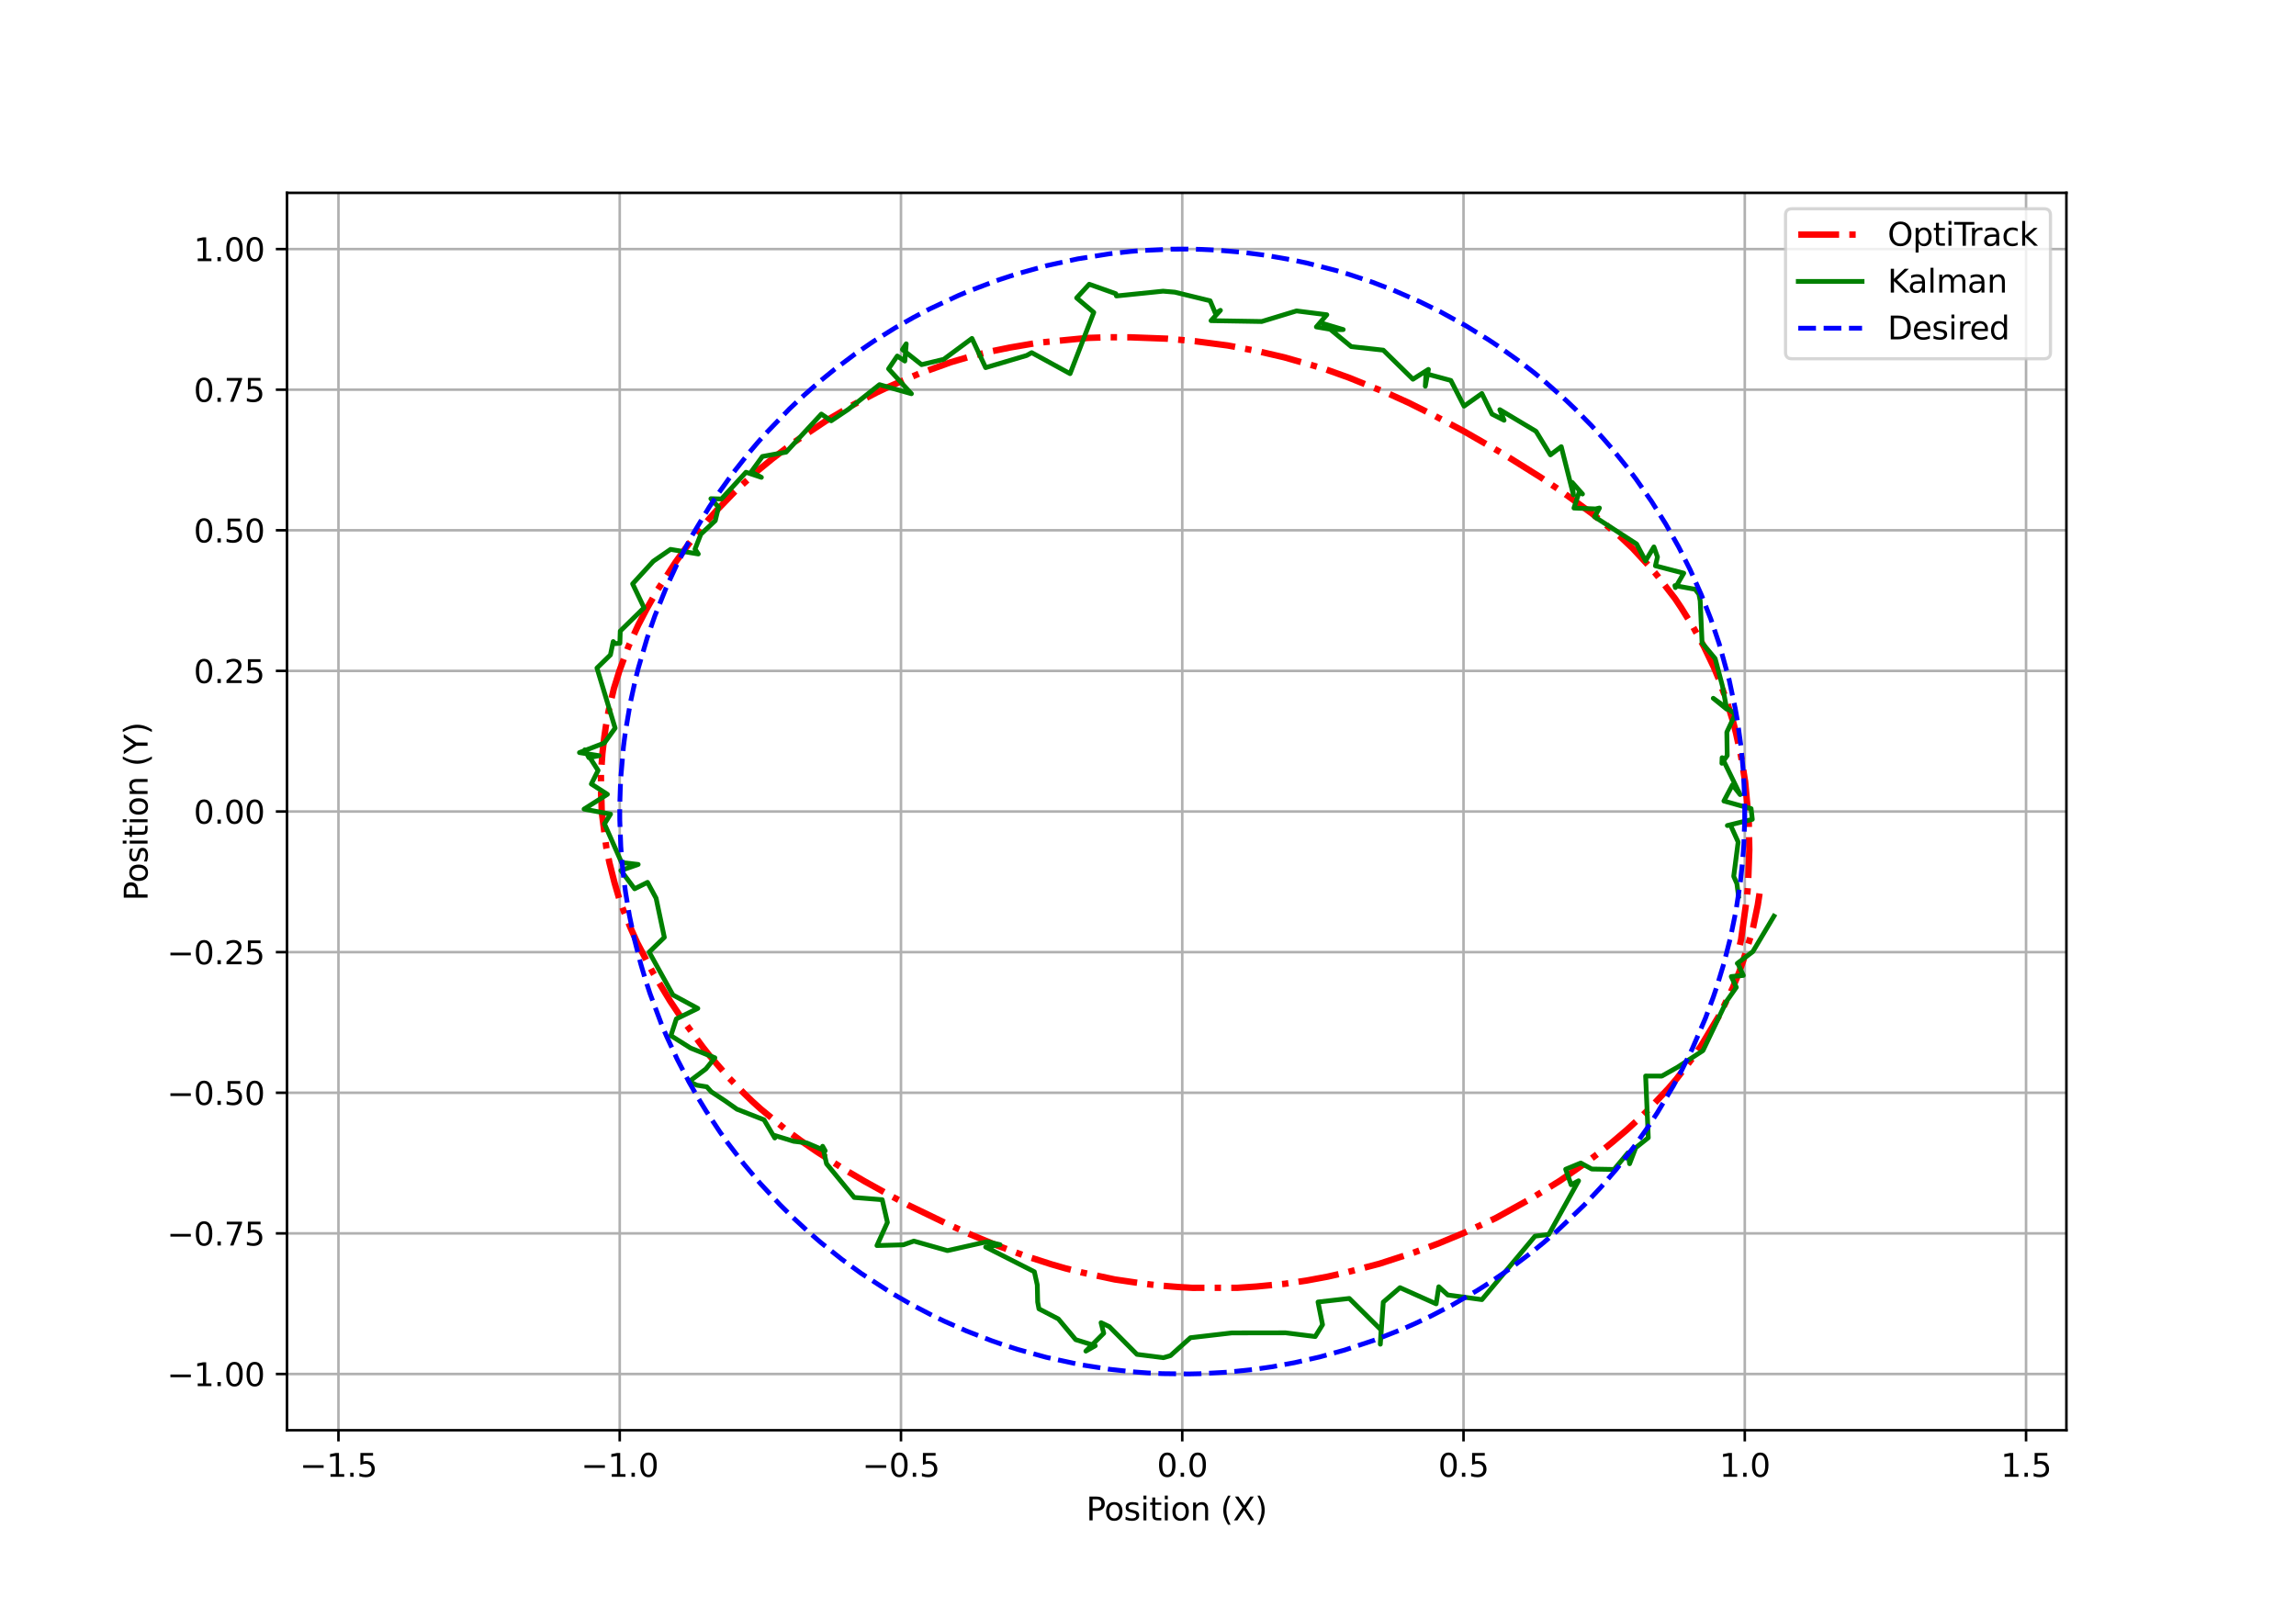 <?xml version="1.0" encoding="utf-8" standalone="no"?>
<!DOCTYPE svg PUBLIC "-//W3C//DTD SVG 1.1//EN"
  "http://www.w3.org/Graphics/SVG/1.1/DTD/svg11.dtd">
<svg xmlns:xlink="http://www.w3.org/1999/xlink" width="720pt" height="504pt" viewBox="0 0 720 504" xmlns="http://www.w3.org/2000/svg" version="1.1">
 <defs>
  <style type="text/css">*{stroke-linejoin: round; stroke-linecap: butt}</style>
 </defs>
 <g id="figure_1">
  <g id="patch_1">
   <path d="M 0 504 
L 720 504 
L 720 0 
L 0 0 
z
" style="fill: #ffffff"/>
  </g>
  <g id="axes_1">
   <g id="patch_2">
    <path d="M 90 448.56 
L 648 448.56 
L 648 60.48 
L 90 60.48 
z
" style="fill: #ffffff"/>
   </g>
   <g id="matplotlib.axis_1">
    <g id="xtick_1">
     <g id="line2d_1">
      <path d="M 106.135 448.56 
L 106.135 60.48 
" clip-path="url(#p37b78fbc5d)" style="fill: none; stroke: #b0b0b0; stroke-width: 0.8; stroke-linecap: square"/>
     </g>
     <g id="line2d_2">
      <defs>
       <path id="m36f75a2248" d="M 0 0 
L 0 3.5 
" style="stroke: #000000; stroke-width: 0.8"/>
      </defs>
      <g>
       <use xlink:href="#m36f75a2248" x="106.135" y="448.56" style="stroke: #000000; stroke-width: 0.8"/>
      </g>
     </g>
     <g id="text_1">
      <!-- −1.5 -->
      <g transform="translate(93.993 463.158)scale(0.1 -0.1)">
       <defs>
        <path id="DejaVuSans-2212" d="M 678 2272 
L 4684 2272 
L 4684 1741 
L 678 1741 
L 678 2272 
z
" transform="scale(0.016)"/>
        <path id="DejaVuSans-31" d="M 794 531 
L 1825 531 
L 1825 4091 
L 703 3866 
L 703 4441 
L 1819 4666 
L 2450 4666 
L 2450 531 
L 3481 531 
L 3481 0 
L 794 0 
L 794 531 
z
" transform="scale(0.016)"/>
        <path id="DejaVuSans-2e" d="M 684 794 
L 1344 794 
L 1344 0 
L 684 0 
L 684 794 
z
" transform="scale(0.016)"/>
        <path id="DejaVuSans-35" d="M 691 4666 
L 3169 4666 
L 3169 4134 
L 1269 4134 
L 1269 2991 
Q 1406 3038 1543 3061 
Q 1681 3084 1819 3084 
Q 2600 3084 3056 2656 
Q 3513 2228 3513 1497 
Q 3513 744 3044 326 
Q 2575 -91 1722 -91 
Q 1428 -91 1123 -41 
Q 819 9 494 109 
L 494 744 
Q 775 591 1075 516 
Q 1375 441 1709 441 
Q 2250 441 2565 725 
Q 2881 1009 2881 1497 
Q 2881 1984 2565 2268 
Q 2250 2553 1709 2553 
Q 1456 2553 1204 2497 
Q 953 2441 691 2322 
L 691 4666 
z
" transform="scale(0.016)"/>
       </defs>
       <use xlink:href="#DejaVuSans-2212"/>
       <use xlink:href="#DejaVuSans-31" x="83.789"/>
       <use xlink:href="#DejaVuSans-2e" x="147.412"/>
       <use xlink:href="#DejaVuSans-35" x="179.199"/>
      </g>
     </g>
    </g>
    <g id="xtick_2">
     <g id="line2d_3">
      <path d="M 194.337 448.56 
L 194.337 60.48 
" clip-path="url(#p37b78fbc5d)" style="fill: none; stroke: #b0b0b0; stroke-width: 0.8; stroke-linecap: square"/>
     </g>
     <g id="line2d_4">
      <g>
       <use xlink:href="#m36f75a2248" x="194.337" y="448.56" style="stroke: #000000; stroke-width: 0.8"/>
      </g>
     </g>
     <g id="text_2">
      <!-- −1.0 -->
      <g transform="translate(182.195 463.158)scale(0.1 -0.1)">
       <defs>
        <path id="DejaVuSans-30" d="M 2034 4250 
Q 1547 4250 1301 3770 
Q 1056 3291 1056 2328 
Q 1056 1369 1301 889 
Q 1547 409 2034 409 
Q 2525 409 2770 889 
Q 3016 1369 3016 2328 
Q 3016 3291 2770 3770 
Q 2525 4250 2034 4250 
z
M 2034 4750 
Q 2819 4750 3233 4129 
Q 3647 3509 3647 2328 
Q 3647 1150 3233 529 
Q 2819 -91 2034 -91 
Q 1250 -91 836 529 
Q 422 1150 422 2328 
Q 422 3509 836 4129 
Q 1250 4750 2034 4750 
z
" transform="scale(0.016)"/>
       </defs>
       <use xlink:href="#DejaVuSans-2212"/>
       <use xlink:href="#DejaVuSans-31" x="83.789"/>
       <use xlink:href="#DejaVuSans-2e" x="147.412"/>
       <use xlink:href="#DejaVuSans-30" x="179.199"/>
      </g>
     </g>
    </g>
    <g id="xtick_3">
     <g id="line2d_5">
      <path d="M 282.539 448.56 
L 282.539 60.48 
" clip-path="url(#p37b78fbc5d)" style="fill: none; stroke: #b0b0b0; stroke-width: 0.8; stroke-linecap: square"/>
     </g>
     <g id="line2d_6">
      <g>
       <use xlink:href="#m36f75a2248" x="282.539" y="448.56" style="stroke: #000000; stroke-width: 0.8"/>
      </g>
     </g>
     <g id="text_3">
      <!-- −0.5 -->
      <g transform="translate(270.398 463.158)scale(0.1 -0.1)">
       <use xlink:href="#DejaVuSans-2212"/>
       <use xlink:href="#DejaVuSans-30" x="83.789"/>
       <use xlink:href="#DejaVuSans-2e" x="147.412"/>
       <use xlink:href="#DejaVuSans-35" x="179.199"/>
      </g>
     </g>
    </g>
    <g id="xtick_4">
     <g id="line2d_7">
      <path d="M 370.741 448.56 
L 370.741 60.48 
" clip-path="url(#p37b78fbc5d)" style="fill: none; stroke: #b0b0b0; stroke-width: 0.8; stroke-linecap: square"/>
     </g>
     <g id="line2d_8">
      <g>
       <use xlink:href="#m36f75a2248" x="370.741" y="448.56" style="stroke: #000000; stroke-width: 0.8"/>
      </g>
     </g>
     <g id="text_4">
      <!-- 0.0 -->
      <g transform="translate(362.789 463.158)scale(0.1 -0.1)">
       <use xlink:href="#DejaVuSans-30"/>
       <use xlink:href="#DejaVuSans-2e" x="63.623"/>
       <use xlink:href="#DejaVuSans-30" x="95.41"/>
      </g>
     </g>
    </g>
    <g id="xtick_5">
     <g id="line2d_9">
      <path d="M 458.943 448.56 
L 458.943 60.48 
" clip-path="url(#p37b78fbc5d)" style="fill: none; stroke: #b0b0b0; stroke-width: 0.8; stroke-linecap: square"/>
     </g>
     <g id="line2d_10">
      <g>
       <use xlink:href="#m36f75a2248" x="458.943" y="448.56" style="stroke: #000000; stroke-width: 0.8"/>
      </g>
     </g>
     <g id="text_5">
      <!-- 0.5 -->
      <g transform="translate(450.992 463.158)scale(0.1 -0.1)">
       <use xlink:href="#DejaVuSans-30"/>
       <use xlink:href="#DejaVuSans-2e" x="63.623"/>
       <use xlink:href="#DejaVuSans-35" x="95.41"/>
      </g>
     </g>
    </g>
    <g id="xtick_6">
     <g id="line2d_11">
      <path d="M 547.145 448.56 
L 547.145 60.48 
" clip-path="url(#p37b78fbc5d)" style="fill: none; stroke: #b0b0b0; stroke-width: 0.8; stroke-linecap: square"/>
     </g>
     <g id="line2d_12">
      <g>
       <use xlink:href="#m36f75a2248" x="547.145" y="448.56" style="stroke: #000000; stroke-width: 0.8"/>
      </g>
     </g>
     <g id="text_6">
      <!-- 1.0 -->
      <g transform="translate(539.194 463.158)scale(0.1 -0.1)">
       <use xlink:href="#DejaVuSans-31"/>
       <use xlink:href="#DejaVuSans-2e" x="63.623"/>
       <use xlink:href="#DejaVuSans-30" x="95.41"/>
      </g>
     </g>
    </g>
    <g id="xtick_7">
     <g id="line2d_13">
      <path d="M 635.347 448.56 
L 635.347 60.48 
" clip-path="url(#p37b78fbc5d)" style="fill: none; stroke: #b0b0b0; stroke-width: 0.8; stroke-linecap: square"/>
     </g>
     <g id="line2d_14">
      <g>
       <use xlink:href="#m36f75a2248" x="635.347" y="448.56" style="stroke: #000000; stroke-width: 0.8"/>
      </g>
     </g>
     <g id="text_7">
      <!-- 1.5 -->
      <g transform="translate(627.396 463.158)scale(0.1 -0.1)">
       <use xlink:href="#DejaVuSans-31"/>
       <use xlink:href="#DejaVuSans-2e" x="63.623"/>
       <use xlink:href="#DejaVuSans-35" x="95.41"/>
      </g>
     </g>
    </g>
    <g id="text_8">
     <!-- Position (X) -->
     <g transform="translate(340.62 476.837)scale(0.1 -0.1)">
      <defs>
       <path id="DejaVuSans-50" d="M 1259 4147 
L 1259 2394 
L 2053 2394 
Q 2494 2394 2734 2622 
Q 2975 2850 2975 3272 
Q 2975 3691 2734 3919 
Q 2494 4147 2053 4147 
L 1259 4147 
z
M 628 4666 
L 2053 4666 
Q 2838 4666 3239 4311 
Q 3641 3956 3641 3272 
Q 3641 2581 3239 2228 
Q 2838 1875 2053 1875 
L 1259 1875 
L 1259 0 
L 628 0 
L 628 4666 
z
" transform="scale(0.016)"/>
       <path id="DejaVuSans-6f" d="M 1959 3097 
Q 1497 3097 1228 2736 
Q 959 2375 959 1747 
Q 959 1119 1226 758 
Q 1494 397 1959 397 
Q 2419 397 2687 759 
Q 2956 1122 2956 1747 
Q 2956 2369 2687 2733 
Q 2419 3097 1959 3097 
z
M 1959 3584 
Q 2709 3584 3137 3096 
Q 3566 2609 3566 1747 
Q 3566 888 3137 398 
Q 2709 -91 1959 -91 
Q 1206 -91 779 398 
Q 353 888 353 1747 
Q 353 2609 779 3096 
Q 1206 3584 1959 3584 
z
" transform="scale(0.016)"/>
       <path id="DejaVuSans-73" d="M 2834 3397 
L 2834 2853 
Q 2591 2978 2328 3040 
Q 2066 3103 1784 3103 
Q 1356 3103 1142 2972 
Q 928 2841 928 2578 
Q 928 2378 1081 2264 
Q 1234 2150 1697 2047 
L 1894 2003 
Q 2506 1872 2764 1633 
Q 3022 1394 3022 966 
Q 3022 478 2636 193 
Q 2250 -91 1575 -91 
Q 1294 -91 989 -36 
Q 684 19 347 128 
L 347 722 
Q 666 556 975 473 
Q 1284 391 1588 391 
Q 1994 391 2212 530 
Q 2431 669 2431 922 
Q 2431 1156 2273 1281 
Q 2116 1406 1581 1522 
L 1381 1569 
Q 847 1681 609 1914 
Q 372 2147 372 2553 
Q 372 3047 722 3315 
Q 1072 3584 1716 3584 
Q 2034 3584 2315 3537 
Q 2597 3491 2834 3397 
z
" transform="scale(0.016)"/>
       <path id="DejaVuSans-69" d="M 603 3500 
L 1178 3500 
L 1178 0 
L 603 0 
L 603 3500 
z
M 603 4863 
L 1178 4863 
L 1178 4134 
L 603 4134 
L 603 4863 
z
" transform="scale(0.016)"/>
       <path id="DejaVuSans-74" d="M 1172 4494 
L 1172 3500 
L 2356 3500 
L 2356 3053 
L 1172 3053 
L 1172 1153 
Q 1172 725 1289 603 
Q 1406 481 1766 481 
L 2356 481 
L 2356 0 
L 1766 0 
Q 1100 0 847 248 
Q 594 497 594 1153 
L 594 3053 
L 172 3053 
L 172 3500 
L 594 3500 
L 594 4494 
L 1172 4494 
z
" transform="scale(0.016)"/>
       <path id="DejaVuSans-6e" d="M 3513 2113 
L 3513 0 
L 2938 0 
L 2938 2094 
Q 2938 2591 2744 2837 
Q 2550 3084 2163 3084 
Q 1697 3084 1428 2787 
Q 1159 2491 1159 1978 
L 1159 0 
L 581 0 
L 581 3500 
L 1159 3500 
L 1159 2956 
Q 1366 3272 1645 3428 
Q 1925 3584 2291 3584 
Q 2894 3584 3203 3211 
Q 3513 2838 3513 2113 
z
" transform="scale(0.016)"/>
       <path id="DejaVuSans-20" transform="scale(0.016)"/>
       <path id="DejaVuSans-28" d="M 1984 4856 
Q 1566 4138 1362 3434 
Q 1159 2731 1159 2009 
Q 1159 1288 1364 580 
Q 1569 -128 1984 -844 
L 1484 -844 
Q 1016 -109 783 600 
Q 550 1309 550 2009 
Q 550 2706 781 3412 
Q 1013 4119 1484 4856 
L 1984 4856 
z
" transform="scale(0.016)"/>
       <path id="DejaVuSans-58" d="M 403 4666 
L 1081 4666 
L 2241 2931 
L 3406 4666 
L 4084 4666 
L 2584 2425 
L 4184 0 
L 3506 0 
L 2194 1984 
L 872 0 
L 191 0 
L 1856 2491 
L 403 4666 
z
" transform="scale(0.016)"/>
       <path id="DejaVuSans-29" d="M 513 4856 
L 1013 4856 
Q 1481 4119 1714 3412 
Q 1947 2706 1947 2009 
Q 1947 1309 1714 600 
Q 1481 -109 1013 -844 
L 513 -844 
Q 928 -128 1133 580 
Q 1338 1288 1338 2009 
Q 1338 2731 1133 3434 
Q 928 4138 513 4856 
z
" transform="scale(0.016)"/>
      </defs>
      <use xlink:href="#DejaVuSans-50"/>
      <use xlink:href="#DejaVuSans-6f" x="56.678"/>
      <use xlink:href="#DejaVuSans-73" x="117.859"/>
      <use xlink:href="#DejaVuSans-69" x="169.959"/>
      <use xlink:href="#DejaVuSans-74" x="197.742"/>
      <use xlink:href="#DejaVuSans-69" x="236.951"/>
      <use xlink:href="#DejaVuSans-6f" x="264.734"/>
      <use xlink:href="#DejaVuSans-6e" x="325.916"/>
      <use xlink:href="#DejaVuSans-20" x="389.295"/>
      <use xlink:href="#DejaVuSans-28" x="421.082"/>
      <use xlink:href="#DejaVuSans-58" x="460.096"/>
      <use xlink:href="#DejaVuSans-29" x="528.602"/>
     </g>
    </g>
   </g>
   <g id="matplotlib.axis_2">
    <g id="ytick_1">
     <g id="line2d_15">
      <path d="M 90 430.922 
L 648 430.922 
" clip-path="url(#p37b78fbc5d)" style="fill: none; stroke: #b0b0b0; stroke-width: 0.8; stroke-linecap: square"/>
     </g>
     <g id="line2d_16">
      <defs>
       <path id="medd0cbc127" d="M 0 0 
L -3.5 0 
" style="stroke: #000000; stroke-width: 0.8"/>
      </defs>
      <g>
       <use xlink:href="#medd0cbc127" x="90" y="430.922" style="stroke: #000000; stroke-width: 0.8"/>
      </g>
     </g>
     <g id="text_9">
      <!-- −1.00 -->
      <g transform="translate(52.355 434.722)scale(0.1 -0.1)">
       <use xlink:href="#DejaVuSans-2212"/>
       <use xlink:href="#DejaVuSans-31" x="83.789"/>
       <use xlink:href="#DejaVuSans-2e" x="147.412"/>
       <use xlink:href="#DejaVuSans-30" x="179.199"/>
       <use xlink:href="#DejaVuSans-30" x="242.822"/>
      </g>
     </g>
    </g>
    <g id="ytick_2">
     <g id="line2d_17">
      <path d="M 90 386.821 
L 648 386.821 
" clip-path="url(#p37b78fbc5d)" style="fill: none; stroke: #b0b0b0; stroke-width: 0.8; stroke-linecap: square"/>
     </g>
     <g id="line2d_18">
      <g>
       <use xlink:href="#medd0cbc127" x="90" y="386.821" style="stroke: #000000; stroke-width: 0.8"/>
      </g>
     </g>
     <g id="text_10">
      <!-- −0.75 -->
      <g transform="translate(52.355 390.621)scale(0.1 -0.1)">
       <defs>
        <path id="DejaVuSans-37" d="M 525 4666 
L 3525 4666 
L 3525 4397 
L 1831 0 
L 1172 0 
L 2766 4134 
L 525 4134 
L 525 4666 
z
" transform="scale(0.016)"/>
       </defs>
       <use xlink:href="#DejaVuSans-2212"/>
       <use xlink:href="#DejaVuSans-30" x="83.789"/>
       <use xlink:href="#DejaVuSans-2e" x="147.412"/>
       <use xlink:href="#DejaVuSans-37" x="179.199"/>
       <use xlink:href="#DejaVuSans-35" x="242.822"/>
      </g>
     </g>
    </g>
    <g id="ytick_3">
     <g id="line2d_19">
      <path d="M 90 342.72 
L 648 342.72 
" clip-path="url(#p37b78fbc5d)" style="fill: none; stroke: #b0b0b0; stroke-width: 0.8; stroke-linecap: square"/>
     </g>
     <g id="line2d_20">
      <g>
       <use xlink:href="#medd0cbc127" x="90" y="342.72" style="stroke: #000000; stroke-width: 0.8"/>
      </g>
     </g>
     <g id="text_11">
      <!-- −0.50 -->
      <g transform="translate(52.355 346.52)scale(0.1 -0.1)">
       <use xlink:href="#DejaVuSans-2212"/>
       <use xlink:href="#DejaVuSans-30" x="83.789"/>
       <use xlink:href="#DejaVuSans-2e" x="147.412"/>
       <use xlink:href="#DejaVuSans-35" x="179.199"/>
       <use xlink:href="#DejaVuSans-30" x="242.822"/>
      </g>
     </g>
    </g>
    <g id="ytick_4">
     <g id="line2d_21">
      <path d="M 90 298.619 
L 648 298.619 
" clip-path="url(#p37b78fbc5d)" style="fill: none; stroke: #b0b0b0; stroke-width: 0.8; stroke-linecap: square"/>
     </g>
     <g id="line2d_22">
      <g>
       <use xlink:href="#medd0cbc127" x="90" y="298.619" style="stroke: #000000; stroke-width: 0.8"/>
      </g>
     </g>
     <g id="text_12">
      <!-- −0.25 -->
      <g transform="translate(52.355 302.418)scale(0.1 -0.1)">
       <defs>
        <path id="DejaVuSans-32" d="M 1228 531 
L 3431 531 
L 3431 0 
L 469 0 
L 469 531 
Q 828 903 1448 1529 
Q 2069 2156 2228 2338 
Q 2531 2678 2651 2914 
Q 2772 3150 2772 3378 
Q 2772 3750 2511 3984 
Q 2250 4219 1831 4219 
Q 1534 4219 1204 4116 
Q 875 4013 500 3803 
L 500 4441 
Q 881 4594 1212 4672 
Q 1544 4750 1819 4750 
Q 2544 4750 2975 4387 
Q 3406 4025 3406 3419 
Q 3406 3131 3298 2873 
Q 3191 2616 2906 2266 
Q 2828 2175 2409 1742 
Q 1991 1309 1228 531 
z
" transform="scale(0.016)"/>
       </defs>
       <use xlink:href="#DejaVuSans-2212"/>
       <use xlink:href="#DejaVuSans-30" x="83.789"/>
       <use xlink:href="#DejaVuSans-2e" x="147.412"/>
       <use xlink:href="#DejaVuSans-32" x="179.199"/>
       <use xlink:href="#DejaVuSans-35" x="242.822"/>
      </g>
     </g>
    </g>
    <g id="ytick_5">
     <g id="line2d_23">
      <path d="M 90 254.518 
L 648 254.518 
" clip-path="url(#p37b78fbc5d)" style="fill: none; stroke: #b0b0b0; stroke-width: 0.8; stroke-linecap: square"/>
     </g>
     <g id="line2d_24">
      <g>
       <use xlink:href="#medd0cbc127" x="90" y="254.518" style="stroke: #000000; stroke-width: 0.8"/>
      </g>
     </g>
     <g id="text_13">
      <!-- 0.00 -->
      <g transform="translate(60.734 258.317)scale(0.1 -0.1)">
       <use xlink:href="#DejaVuSans-30"/>
       <use xlink:href="#DejaVuSans-2e" x="63.623"/>
       <use xlink:href="#DejaVuSans-30" x="95.41"/>
       <use xlink:href="#DejaVuSans-30" x="159.033"/>
      </g>
     </g>
    </g>
    <g id="ytick_6">
     <g id="line2d_25">
      <path d="M 90 210.417 
L 648 210.417 
" clip-path="url(#p37b78fbc5d)" style="fill: none; stroke: #b0b0b0; stroke-width: 0.8; stroke-linecap: square"/>
     </g>
     <g id="line2d_26">
      <g>
       <use xlink:href="#medd0cbc127" x="90" y="210.417" style="stroke: #000000; stroke-width: 0.8"/>
      </g>
     </g>
     <g id="text_14">
      <!-- 0.25 -->
      <g transform="translate(60.734 214.216)scale(0.1 -0.1)">
       <use xlink:href="#DejaVuSans-30"/>
       <use xlink:href="#DejaVuSans-2e" x="63.623"/>
       <use xlink:href="#DejaVuSans-32" x="95.41"/>
       <use xlink:href="#DejaVuSans-35" x="159.033"/>
      </g>
     </g>
    </g>
    <g id="ytick_7">
     <g id="line2d_27">
      <path d="M 90 166.316 
L 648 166.316 
" clip-path="url(#p37b78fbc5d)" style="fill: none; stroke: #b0b0b0; stroke-width: 0.8; stroke-linecap: square"/>
     </g>
     <g id="line2d_28">
      <g>
       <use xlink:href="#medd0cbc127" x="90" y="166.316" style="stroke: #000000; stroke-width: 0.8"/>
      </g>
     </g>
     <g id="text_15">
      <!-- 0.50 -->
      <g transform="translate(60.734 170.115)scale(0.1 -0.1)">
       <use xlink:href="#DejaVuSans-30"/>
       <use xlink:href="#DejaVuSans-2e" x="63.623"/>
       <use xlink:href="#DejaVuSans-35" x="95.41"/>
       <use xlink:href="#DejaVuSans-30" x="159.033"/>
      </g>
     </g>
    </g>
    <g id="ytick_8">
     <g id="line2d_29">
      <path d="M 90 122.215 
L 648 122.215 
" clip-path="url(#p37b78fbc5d)" style="fill: none; stroke: #b0b0b0; stroke-width: 0.8; stroke-linecap: square"/>
     </g>
     <g id="line2d_30">
      <g>
       <use xlink:href="#medd0cbc127" x="90" y="122.215" style="stroke: #000000; stroke-width: 0.8"/>
      </g>
     </g>
     <g id="text_16">
      <!-- 0.75 -->
      <g transform="translate(60.734 126.014)scale(0.1 -0.1)">
       <use xlink:href="#DejaVuSans-30"/>
       <use xlink:href="#DejaVuSans-2e" x="63.623"/>
       <use xlink:href="#DejaVuSans-37" x="95.41"/>
       <use xlink:href="#DejaVuSans-35" x="159.033"/>
      </g>
     </g>
    </g>
    <g id="ytick_9">
     <g id="line2d_31">
      <path d="M 90 78.114 
L 648 78.114 
" clip-path="url(#p37b78fbc5d)" style="fill: none; stroke: #b0b0b0; stroke-width: 0.8; stroke-linecap: square"/>
     </g>
     <g id="line2d_32">
      <g>
       <use xlink:href="#medd0cbc127" x="90" y="78.114" style="stroke: #000000; stroke-width: 0.8"/>
      </g>
     </g>
     <g id="text_17">
      <!-- 1.00 -->
      <g transform="translate(60.734 81.913)scale(0.1 -0.1)">
       <use xlink:href="#DejaVuSans-31"/>
       <use xlink:href="#DejaVuSans-2e" x="63.623"/>
       <use xlink:href="#DejaVuSans-30" x="95.41"/>
       <use xlink:href="#DejaVuSans-30" x="159.033"/>
      </g>
     </g>
    </g>
    <g id="text_18">
     <!-- Position (Y) -->
     <g transform="translate(46.275 282.529)rotate(-90)scale(0.1 -0.1)">
      <defs>
       <path id="DejaVuSans-59" d="M -13 4666 
L 666 4666 
L 1959 2747 
L 3244 4666 
L 3922 4666 
L 2272 2222 
L 2272 0 
L 1638 0 
L 1638 2222 
L -13 4666 
z
" transform="scale(0.016)"/>
      </defs>
      <use xlink:href="#DejaVuSans-50"/>
      <use xlink:href="#DejaVuSans-6f" x="56.678"/>
      <use xlink:href="#DejaVuSans-73" x="117.859"/>
      <use xlink:href="#DejaVuSans-69" x="169.959"/>
      <use xlink:href="#DejaVuSans-74" x="197.742"/>
      <use xlink:href="#DejaVuSans-69" x="236.951"/>
      <use xlink:href="#DejaVuSans-6f" x="264.734"/>
      <use xlink:href="#DejaVuSans-6e" x="325.916"/>
      <use xlink:href="#DejaVuSans-20" x="389.295"/>
      <use xlink:href="#DejaVuSans-28" x="421.082"/>
      <use xlink:href="#DejaVuSans-59" x="460.096"/>
      <use xlink:href="#DejaVuSans-29" x="521.18"/>
     </g>
    </g>
   </g>
   <g id="line2d_33">
    <path d="M 545.595 296.362 
L 545.993 294.643 
L 547.898 280.839 
L 548.176 277.291 
L 548.564 266.569 
L 548.394 257.399 
L 547.26 245.17 
L 545.996 237.29 
L 544.414 230.041 
L 543.536 226.531 
L 541.365 219.522 
L 538.856 212.652 
L 537.482 209.35 
L 534.344 202.79 
L 530.935 196.619 
L 527.258 190.699 
L 525.319 187.792 
L 520.096 181.018 
L 519.019 179.698 
L 516.701 177.071 
L 511.973 171.964 
L 508.098 168.305 
L 499.259 161.079 
L 492.336 156.032 
L 489.311 153.856 
L 482.981 149.607 
L 471.343 142.327 
L 459.055 135.254 
L 449.933 130.419 
L 441.8 126.347 
L 434.791 123.164 
L 430.84 121.61 
L 422.978 118.432 
L 415.013 115.574 
L 402.717 112.064 
L 394.284 110.11 
L 384.983 108.347 
L 374.81 107.015 
L 365.944 106.218 
L 354.689 105.797 
L 347.85 105.765 
L 341.046 105.985 
L 325.428 107.506 
L 316.695 108.996 
L 310.284 110.305 
L 304.056 111.872 
L 298.004 113.654 
L 295.982 114.408 
L 288.16 117.201 
L 278.642 121.322 
L 278.642 121.322 
L 274.95 123.073 
L 267.705 126.871 
L 258.896 132.061 
L 258.896 132.061 
L 248.757 138.878 
L 242.245 143.834 
L 237.56 147.672 
L 231.585 153.084 
L 230.17 154.449 
L 224.673 160.138 
L 222.113 163.034 
L 216.001 170.567 
L 211.864 176.284 
L 206.041 185.254 
L 202.683 191.157 
L 200.152 196.02 
L 197.108 202.656 
L 194.224 210.438 
L 192.496 216.001 
L 190.892 222.742 
L 190.892 222.742 
L 189.979 227.865 
L 189.498 231.21 
L 188.906 236.292 
L 188.449 242.949 
L 188.506 249.639 
L 188.613 251.28 
L 188.694 254.585 
L 190.139 265.794 
L 191.11 270.58 
L 192.716 276.875 
L 194.117 281.65 
L 195.639 285.87 
L 197.753 291.049 
L 199.841 295.706 
L 204.691 304.946 
L 210.162 313.986 
L 210.162 313.986 
L 214.089 319.847 
L 220.452 328.458 
L 222.655 331.247 
L 228.469 337.922 
L 233.368 342.948 
L 235.927 345.431 
L 238.589 347.834 
L 246.762 354.548 
L 251.117 357.74 
L 256.041 361.123 
L 264.699 366.716 
L 271.155 370.501 
L 279.612 375.189 
L 284.921 378.006 
L 296.815 383.747 
L 304.153 387.084 
L 304.153 387.084 
L 312.442 390.527 
L 320.978 393.7 
L 329.692 396.514 
L 329.692 396.514 
L 334.09 397.783 
L 339.296 399.079 
L 349.584 401.274 
L 358.418 402.57 
L 362.865 403.105 
L 369.505 403.641 
L 373.929 403.9 
L 387.996 403.891 
L 393.985 403.491 
L 402.929 402.629 
L 402.929 402.629 
L 409.675 401.627 
L 416.325 400.395 
L 422.231 399.057 
L 432.549 396.349 
L 443.304 392.862 
L 450.953 390.041 
L 450.953 390.041 
L 459.093 386.664 
L 468.975 382.064 
L 480.253 375.826 
L 480.253 375.826 
L 489.201 370.3 
L 497.649 364.412 
L 502.477 360.769 
L 505.598 358.232 
L 510.201 354.315 
L 514.634 350.251 
L 517.376 347.549 
L 523.203 341.351 
L 525.719 338.406 
L 531.237 331.214 
L 533.378 328.085 
L 539.236 318.306 
L 543.29 310.004 
L 545.389 304.898 
L 546.603 301.456 
L 549.312 292.628 
L 549.756 290.889 
L 551.22 283.821 
L 551.775 280.221 
L 551.775 280.221 
" clip-path="url(#p37b78fbc5d)" style="fill: none; stroke-dasharray: 12.8,3.2,2,3.2; stroke-dashoffset: 0; stroke: #ff0000; stroke-width: 2"/>
   </g>
   <g id="line2d_34">
    <path d="M 545.185 281.068 
L 544.67 277.131 
L 543.672 274.847 
L 545.068 264.077 
L 542.654 258.751 
L 541.677 258.913 
L 549.504 256.969 
L 549.123 253.603 
L 540.599 251.224 
L 543.282 246.151 
L 545.679 249.199 
L 540.041 237.637 
L 539.967 239.39 
L 539.967 239.39 
L 541.635 236.969 
L 541.514 229.632 
L 544.171 223.964 
L 537.266 219.007 
L 541.494 222.429 
L 540.142 215.175 
L 537.857 206.557 
L 533.748 201.617 
L 533.169 188.445 
L 532.761 186.36 
L 531.573 184.81 
L 525.228 183.662 
L 525.389 184.291 
L 528.005 179.762 
L 519.122 177.454 
L 519.766 174.685 
L 518.648 171.527 
L 516.033 175.899 
L 513.228 170.622 
L 500.039 162.079 
L 501.571 159.325 
L 500.344 159.612 
L 493.575 159.337 
L 495.209 154.321 
L 496.25 154.933 
L 493.009 151.289 
L 493.404 155.193 
L 489.59 140.09 
L 489.59 140.09 
L 486.191 142.655 
L 481.689 135.283 
L 470.329 128.486 
L 471.662 131.803 
L 467.87 129.866 
L 467.87 129.866 
L 464.701 123.416 
L 459.109 127.379 
L 454.968 119.321 
L 447.172 117.208 
L 446.958 121.131 
L 447.935 115.851 
L 443.085 118.935 
L 433.787 109.817 
L 423.731 108.701 
L 423.731 108.701 
L 414.997 101.513 
L 421.216 103.36 
L 417.849 103.392 
L 412.797 102.526 
L 416.08 98.715 
L 406.577 97.513 
L 395.663 100.833 
L 379.765 100.566 
L 382.708 97.331 
L 381.141 98.282 
L 379.481 94.331 
L 368.401 91.63 
L 364.72 91.318 
L 364.72 91.318 
L 350.099 92.823 
L 349.897 92.108 
L 341.567 89.144 
L 337.622 93.432 
L 337.622 93.432 
L 342.998 97.979 
L 335.566 117.187 
L 335.566 117.187 
L 323.529 110.603 
L 321.961 111.485 
L 321.961 111.485 
L 309.082 115.298 
L 309.082 115.298 
L 304.794 106.137 
L 295.953 112.689 
L 288.995 114.358 
L 283.001 109.619 
L 284.182 107.827 
L 283.741 113.236 
L 281.366 111.66 
L 278.648 115.675 
L 285.813 123.484 
L 275.804 120.636 
L 266.009 128.4 
L 260.655 131.976 
L 260.655 131.976 
L 257.56 129.866 
L 246.516 141.802 
L 239.084 143.162 
L 235.566 147.986 
L 238.762 149.707 
L 233.935 148.109 
L 226.235 156.493 
L 222.93 156.402 
L 222.93 156.402 
L 225.326 159.049 
L 224.304 163.285 
L 219.776 167.544 
L 217.957 172.205 
L 218.978 173.745 
L 210.272 172.301 
L 204.894 176.001 
L 198.385 183.108 
L 201.964 190.607 
L 201.964 190.607 
L 194.51 197.908 
L 194.387 201.735 
L 192.937 201.859 
L 192.296 201.206 
L 191.422 205.39 
L 187.2 209.506 
L 192.897 228.349 
L 189.526 233.018 
L 181.712 236.032 
L 187.851 237.001 
L 187.851 237.001 
L 184.669 237.631 
L 183.389 235.153 
L 187.553 241.626 
L 185.437 245.88 
L 190.479 249.119 
L 183.158 253.753 
L 183.158 253.753 
L 191.461 255.326 
L 189.556 258.387 
L 194.928 270.52 
L 200.126 271.108 
L 194.705 273.008 
L 199.013 278.748 
L 203.058 276.732 
L 205.743 281.708 
L 205.743 281.708 
L 208.331 293.982 
L 203.576 298.603 
L 203.576 298.603 
L 211.016 312.044 
L 218.828 316.268 
L 212.1 319.545 
L 210.381 324.803 
L 216.572 328.706 
L 224.172 331.751 
L 221.36 335.24 
L 216.094 339.218 
L 218.534 340.351 
L 221.65 340.86 
L 223.036 342.398 
L 227.296 345.202 
L 231.09 347.871 
L 239.6 351.209 
L 242.964 356.903 
L 242.511 355.983 
L 248.866 357.935 
L 252.932 358.434 
L 258.764 360.918 
L 258.764 360.918 
L 257.965 359.501 
L 259.196 364.992 
L 267.874 375.556 
L 276.655 376.262 
L 276.655 376.262 
L 278.286 383.377 
L 274.997 390.635 
L 283.275 390.406 
L 286.578 389.239 
L 297.116 392.224 
L 309.541 389.431 
L 313.601 390.363 
L 309.094 391.105 
L 324.365 398.855 
L 324.365 398.855 
L 325.284 403.026 
L 325.401 408.347 
L 325.805 410.485 
L 331.891 413.658 
L 337.331 420.157 
L 337.331 420.157 
L 343.463 422.061 
L 340.513 423.742 
L 346.116 418.151 
L 345.283 414.833 
L 345.283 414.833 
L 347.882 416.074 
L 356.536 424.765 
L 356.536 424.765 
L 364.82 425.813 
L 367.032 425.175 
L 373.305 419.547 
L 386.303 418.039 
L 403.155 418.011 
L 412.439 419.178 
L 414.733 415.461 
L 413.316 408.345 
L 423.13 407.232 
L 423.13 407.232 
L 433.097 417.097 
L 432.854 421.578 
L 433.781 408.377 
L 439.029 403.848 
L 450.356 408.916 
L 450.356 408.916 
L 451.186 403.567 
L 454.006 406.135 
L 464.714 407.598 
L 481.363 387.69 
L 485.672 387.161 
L 495.024 370.33 
L 495.024 370.33 
L 492.684 371.569 
L 490.971 366.71 
L 495.711 364.754 
L 499.16 366.643 
L 506.15 366.773 
L 510.508 361.543 
L 511.026 364.976 
L 512.956 359.95 
L 516.882 356.824 
L 516.051 337.468 
L 521.118 337.49 
L 526.037 334.713 
L 534.029 329.493 
L 541.448 313.987 
L 544.496 309.641 
L 542.903 306.276 
L 546.68 305.923 
L 545.079 302.397 
L 544.801 302.143 
L 549.668 298.452 
L 549.668 298.452 
L 556.288 287.339 
L 556.288 287.339 
" clip-path="url(#p37b78fbc5d)" style="fill: none; stroke: #008000; stroke-width: 1.5; stroke-linecap: square"/>
   </g>
   <g id="line2d_35">
    <path d="M 547.119 257.592 
L 547.116 251.294 
L 546.755 242.797 
L 545.997 234.424 
L 544.894 226.423 
L 544.18 222.311 
L 542.257 213.277 
L 539.124 201.929 
L 536.507 194.184 
L 533.506 186.503 
L 530.017 178.692 
L 526.402 171.524 
L 522.314 164.273 
L 517.892 157.229 
L 513.072 150.305 
L 510.483 146.859 
L 505.375 140.536 
L 502.703 137.452 
L 499.065 133.475 
L 494.082 128.401 
L 491.095 125.548 
L 484.085 119.345 
L 481.136 116.926 
L 476.992 113.702 
L 469.556 108.388 
L 466.768 106.541 
L 459.68 102.175 
L 451.713 97.795 
L 445.123 94.562 
L 436.89 90.986 
L 430.345 88.489 
L 422.885 85.997 
L 418.89 84.812 
L 409.981 82.534 
L 405.193 81.511 
L 396.884 80.062 
L 389.545 79.119 
L 381.323 78.432 
L 376.904 78.222 
L 372.206 78.12 
L 367.488 78.144 
L 357.959 78.578 
L 354.466 78.866 
L 347.978 79.589 
L 337.937 81.191 
L 328.285 83.299 
L 318.732 85.955 
L 312.475 88.014 
L 303.674 91.36 
L 300.518 92.693 
L 291.524 96.901 
L 286.571 99.49 
L 280.692 102.829 
L 273.882 107.084 
L 268.181 110.992 
L 261.686 115.863 
L 257.205 119.507 
L 251.291 124.71 
L 247.542 128.262 
L 240.089 135.992 
L 237.609 138.785 
L 234.774 142.129 
L 229.755 148.492 
L 224.927 155.237 
L 222.383 159.081 
L 217.167 167.723 
L 216.101 169.637 
L 212.278 177.008 
L 208.902 184.329 
L 205.335 193.206 
L 202.942 200.095 
L 200.175 209.511 
L 199.287 213.02 
L 197.674 220.37 
L 196.08 229.781 
L 195.512 234.186 
L 194.621 244.512 
L 194.348 252.517 
L 194.357 257.178 
L 194.679 265.496 
L 194.985 269.622 
L 195.461 274.398 
L 196.175 279.917 
L 197.37 287.093 
L 198.919 294.465 
L 200.931 302.301 
L 202.306 306.941 
L 203.828 311.601 
L 207.359 321.037 
L 209.032 325.007 
L 212.36 332.196 
L 216.179 339.542 
L 219.003 344.485 
L 221.424 348.449 
L 225.759 355.01 
L 227.994 358.16 
L 233.273 365.066 
L 238.369 371.12 
L 244.493 377.725 
L 248.338 381.546 
L 253.432 386.264 
L 257.419 389.709 
L 263.979 394.947 
L 270.055 399.366 
L 279.561 405.53 
L 285.644 409.04 
L 292.373 412.559 
L 296.17 414.386 
L 303.144 417.457 
L 310.956 420.483 
L 314.735 421.796 
L 319.285 423.251 
L 328.126 425.698 
L 338.841 428.014 
L 347.98 429.448 
L 355.188 430.236 
L 359.94 430.591 
L 364.503 430.812 
L 372.822 430.91 
L 376.242 430.837 
L 384.809 430.361 
L 392.806 429.537 
L 398.998 428.645 
L 405.968 427.369 
L 413.788 425.59 
L 421.661 423.414 
L 431.15 420.257 
L 439.957 416.776 
L 443.849 415.06 
L 448.937 412.644 
L 455.412 409.274 
L 463.302 404.688 
L 467.062 402.304 
L 473.586 397.841 
L 479.955 393.049 
L 484.053 389.718 
L 488.29 386.05 
L 496.795 377.923 
L 502.05 372.317 
L 506.854 366.731 
L 512.442 359.587 
L 516.532 353.833 
L 519.688 349.035 
L 524.727 340.582 
L 527.371 335.67 
L 530.599 329.109 
L 534.771 319.423 
L 537.276 312.695 
L 538.502 309.058 
L 540.56 302.267 
L 542.641 294.129 
L 544.38 285.629 
L 545.727 276.844 
L 546.435 270.33 
L 546.843 264.846 
L 547.131 256.788 
L 547.141 253.263 
L 547.141 253.263 
" clip-path="url(#p37b78fbc5d)" style="fill: none; stroke-dasharray: 5.55,2.4; stroke-dashoffset: 0; stroke: #0000ff; stroke-width: 1.5"/>
   </g>
   <g id="patch_3">
    <path d="M 90 448.56 
L 90 60.48 
" style="fill: none; stroke: #000000; stroke-width: 0.8; stroke-linejoin: miter; stroke-linecap: square"/>
   </g>
   <g id="patch_4">
    <path d="M 648 448.56 
L 648 60.48 
" style="fill: none; stroke: #000000; stroke-width: 0.8; stroke-linejoin: miter; stroke-linecap: square"/>
   </g>
   <g id="patch_5">
    <path d="M 90 448.56 
L 648 448.56 
" style="fill: none; stroke: #000000; stroke-width: 0.8; stroke-linejoin: miter; stroke-linecap: square"/>
   </g>
   <g id="patch_6">
    <path d="M 90 60.48 
L 648 60.48 
" style="fill: none; stroke: #000000; stroke-width: 0.8; stroke-linejoin: miter; stroke-linecap: square"/>
   </g>
   <g id="legend_1">
    <g id="patch_7">
     <path d="M 561.92 112.514 
L 641 112.514 
Q 643 112.514 643 110.514 
L 643 67.48 
Q 643 65.48 641 65.48 
L 561.92 65.48 
Q 559.92 65.48 559.92 67.48 
L 559.92 110.514 
Q 559.92 112.514 561.92 112.514 
z
" style="fill: #ffffff; opacity: 0.8; stroke: #cccccc; stroke-linejoin: miter"/>
    </g>
    <g id="line2d_36">
     <path d="M 563.92 73.578 
L 573.92 73.578 
L 583.92 73.578 
" style="fill: none; stroke-dasharray: 12.8,3.2,2,3.2; stroke-dashoffset: 0; stroke: #ff0000; stroke-width: 2"/>
    </g>
    <g id="text_19">
     <!-- OptiTrack -->
     <g transform="translate(591.92 77.078)scale(0.1 -0.1)">
      <defs>
       <path id="DejaVuSans-4f" d="M 2522 4238 
Q 1834 4238 1429 3725 
Q 1025 3213 1025 2328 
Q 1025 1447 1429 934 
Q 1834 422 2522 422 
Q 3209 422 3611 934 
Q 4013 1447 4013 2328 
Q 4013 3213 3611 3725 
Q 3209 4238 2522 4238 
z
M 2522 4750 
Q 3503 4750 4090 4092 
Q 4678 3434 4678 2328 
Q 4678 1225 4090 567 
Q 3503 -91 2522 -91 
Q 1538 -91 948 565 
Q 359 1222 359 2328 
Q 359 3434 948 4092 
Q 1538 4750 2522 4750 
z
" transform="scale(0.016)"/>
       <path id="DejaVuSans-70" d="M 1159 525 
L 1159 -1331 
L 581 -1331 
L 581 3500 
L 1159 3500 
L 1159 2969 
Q 1341 3281 1617 3432 
Q 1894 3584 2278 3584 
Q 2916 3584 3314 3078 
Q 3713 2572 3713 1747 
Q 3713 922 3314 415 
Q 2916 -91 2278 -91 
Q 1894 -91 1617 61 
Q 1341 213 1159 525 
z
M 3116 1747 
Q 3116 2381 2855 2742 
Q 2594 3103 2138 3103 
Q 1681 3103 1420 2742 
Q 1159 2381 1159 1747 
Q 1159 1113 1420 752 
Q 1681 391 2138 391 
Q 2594 391 2855 752 
Q 3116 1113 3116 1747 
z
" transform="scale(0.016)"/>
       <path id="DejaVuSans-54" d="M -19 4666 
L 3928 4666 
L 3928 4134 
L 2272 4134 
L 2272 0 
L 1638 0 
L 1638 4134 
L -19 4134 
L -19 4666 
z
" transform="scale(0.016)"/>
       <path id="DejaVuSans-72" d="M 2631 2963 
Q 2534 3019 2420 3045 
Q 2306 3072 2169 3072 
Q 1681 3072 1420 2755 
Q 1159 2438 1159 1844 
L 1159 0 
L 581 0 
L 581 3500 
L 1159 3500 
L 1159 2956 
Q 1341 3275 1631 3429 
Q 1922 3584 2338 3584 
Q 2397 3584 2469 3576 
Q 2541 3569 2628 3553 
L 2631 2963 
z
" transform="scale(0.016)"/>
       <path id="DejaVuSans-61" d="M 2194 1759 
Q 1497 1759 1228 1600 
Q 959 1441 959 1056 
Q 959 750 1161 570 
Q 1363 391 1709 391 
Q 2188 391 2477 730 
Q 2766 1069 2766 1631 
L 2766 1759 
L 2194 1759 
z
M 3341 1997 
L 3341 0 
L 2766 0 
L 2766 531 
Q 2569 213 2275 61 
Q 1981 -91 1556 -91 
Q 1019 -91 701 211 
Q 384 513 384 1019 
Q 384 1609 779 1909 
Q 1175 2209 1959 2209 
L 2766 2209 
L 2766 2266 
Q 2766 2663 2505 2880 
Q 2244 3097 1772 3097 
Q 1472 3097 1187 3025 
Q 903 2953 641 2809 
L 641 3341 
Q 956 3463 1253 3523 
Q 1550 3584 1831 3584 
Q 2591 3584 2966 3190 
Q 3341 2797 3341 1997 
z
" transform="scale(0.016)"/>
       <path id="DejaVuSans-63" d="M 3122 3366 
L 3122 2828 
Q 2878 2963 2633 3030 
Q 2388 3097 2138 3097 
Q 1578 3097 1268 2742 
Q 959 2388 959 1747 
Q 959 1106 1268 751 
Q 1578 397 2138 397 
Q 2388 397 2633 464 
Q 2878 531 3122 666 
L 3122 134 
Q 2881 22 2623 -34 
Q 2366 -91 2075 -91 
Q 1284 -91 818 406 
Q 353 903 353 1747 
Q 353 2603 823 3093 
Q 1294 3584 2113 3584 
Q 2378 3584 2631 3529 
Q 2884 3475 3122 3366 
z
" transform="scale(0.016)"/>
       <path id="DejaVuSans-6b" d="M 581 4863 
L 1159 4863 
L 1159 1991 
L 2875 3500 
L 3609 3500 
L 1753 1863 
L 3688 0 
L 2938 0 
L 1159 1709 
L 1159 0 
L 581 0 
L 581 4863 
z
" transform="scale(0.016)"/>
      </defs>
      <use xlink:href="#DejaVuSans-4f"/>
      <use xlink:href="#DejaVuSans-70" x="78.711"/>
      <use xlink:href="#DejaVuSans-74" x="142.188"/>
      <use xlink:href="#DejaVuSans-69" x="181.396"/>
      <use xlink:href="#DejaVuSans-54" x="209.18"/>
      <use xlink:href="#DejaVuSans-72" x="255.514"/>
      <use xlink:href="#DejaVuSans-61" x="296.627"/>
      <use xlink:href="#DejaVuSans-63" x="357.906"/>
      <use xlink:href="#DejaVuSans-6b" x="412.887"/>
     </g>
    </g>
    <g id="line2d_37">
     <path d="M 563.92 88.257 
L 573.92 88.257 
L 583.92 88.257 
" style="fill: none; stroke: #008000; stroke-width: 1.5; stroke-linecap: square"/>
    </g>
    <g id="text_20">
     <!-- Kalman -->
     <g transform="translate(591.92 91.757)scale(0.1 -0.1)">
      <defs>
       <path id="DejaVuSans-4b" d="M 628 4666 
L 1259 4666 
L 1259 2694 
L 3353 4666 
L 4166 4666 
L 1850 2491 
L 4331 0 
L 3500 0 
L 1259 2247 
L 1259 0 
L 628 0 
L 628 4666 
z
" transform="scale(0.016)"/>
       <path id="DejaVuSans-6c" d="M 603 4863 
L 1178 4863 
L 1178 0 
L 603 0 
L 603 4863 
z
" transform="scale(0.016)"/>
       <path id="DejaVuSans-6d" d="M 3328 2828 
Q 3544 3216 3844 3400 
Q 4144 3584 4550 3584 
Q 5097 3584 5394 3201 
Q 5691 2819 5691 2113 
L 5691 0 
L 5113 0 
L 5113 2094 
Q 5113 2597 4934 2840 
Q 4756 3084 4391 3084 
Q 3944 3084 3684 2787 
Q 3425 2491 3425 1978 
L 3425 0 
L 2847 0 
L 2847 2094 
Q 2847 2600 2669 2842 
Q 2491 3084 2119 3084 
Q 1678 3084 1418 2786 
Q 1159 2488 1159 1978 
L 1159 0 
L 581 0 
L 581 3500 
L 1159 3500 
L 1159 2956 
Q 1356 3278 1631 3431 
Q 1906 3584 2284 3584 
Q 2666 3584 2933 3390 
Q 3200 3197 3328 2828 
z
" transform="scale(0.016)"/>
      </defs>
      <use xlink:href="#DejaVuSans-4b"/>
      <use xlink:href="#DejaVuSans-61" x="63.826"/>
      <use xlink:href="#DejaVuSans-6c" x="125.105"/>
      <use xlink:href="#DejaVuSans-6d" x="152.889"/>
      <use xlink:href="#DejaVuSans-61" x="250.301"/>
      <use xlink:href="#DejaVuSans-6e" x="311.58"/>
     </g>
    </g>
    <g id="line2d_38">
     <path d="M 563.92 102.935 
L 573.92 102.935 
L 583.92 102.935 
" style="fill: none; stroke-dasharray: 5.55,2.4; stroke-dashoffset: 0; stroke: #0000ff; stroke-width: 1.5"/>
    </g>
    <g id="text_21">
     <!-- Desired -->
     <g transform="translate(591.92 106.435)scale(0.1 -0.1)">
      <defs>
       <path id="DejaVuSans-44" d="M 1259 4147 
L 1259 519 
L 2022 519 
Q 2988 519 3436 956 
Q 3884 1394 3884 2338 
Q 3884 3275 3436 3711 
Q 2988 4147 2022 4147 
L 1259 4147 
z
M 628 4666 
L 1925 4666 
Q 3281 4666 3915 4102 
Q 4550 3538 4550 2338 
Q 4550 1131 3912 565 
Q 3275 0 1925 0 
L 628 0 
L 628 4666 
z
" transform="scale(0.016)"/>
       <path id="DejaVuSans-65" d="M 3597 1894 
L 3597 1613 
L 953 1613 
Q 991 1019 1311 708 
Q 1631 397 2203 397 
Q 2534 397 2845 478 
Q 3156 559 3463 722 
L 3463 178 
Q 3153 47 2828 -22 
Q 2503 -91 2169 -91 
Q 1331 -91 842 396 
Q 353 884 353 1716 
Q 353 2575 817 3079 
Q 1281 3584 2069 3584 
Q 2775 3584 3186 3129 
Q 3597 2675 3597 1894 
z
M 3022 2063 
Q 3016 2534 2758 2815 
Q 2500 3097 2075 3097 
Q 1594 3097 1305 2825 
Q 1016 2553 972 2059 
L 3022 2063 
z
" transform="scale(0.016)"/>
       <path id="DejaVuSans-64" d="M 2906 2969 
L 2906 4863 
L 3481 4863 
L 3481 0 
L 2906 0 
L 2906 525 
Q 2725 213 2448 61 
Q 2172 -91 1784 -91 
Q 1150 -91 751 415 
Q 353 922 353 1747 
Q 353 2572 751 3078 
Q 1150 3584 1784 3584 
Q 2172 3584 2448 3432 
Q 2725 3281 2906 2969 
z
M 947 1747 
Q 947 1113 1208 752 
Q 1469 391 1925 391 
Q 2381 391 2643 752 
Q 2906 1113 2906 1747 
Q 2906 2381 2643 2742 
Q 2381 3103 1925 3103 
Q 1469 3103 1208 2742 
Q 947 2381 947 1747 
z
" transform="scale(0.016)"/>
      </defs>
      <use xlink:href="#DejaVuSans-44"/>
      <use xlink:href="#DejaVuSans-65" x="77.002"/>
      <use xlink:href="#DejaVuSans-73" x="138.525"/>
      <use xlink:href="#DejaVuSans-69" x="190.625"/>
      <use xlink:href="#DejaVuSans-72" x="218.408"/>
      <use xlink:href="#DejaVuSans-65" x="257.271"/>
      <use xlink:href="#DejaVuSans-64" x="318.795"/>
     </g>
    </g>
   </g>
  </g>
 </g>
 <defs>
  <clipPath id="p37b78fbc5d">
   <rect x="90" y="60.48" width="558" height="388.08"/>
  </clipPath>
 </defs>
</svg>
